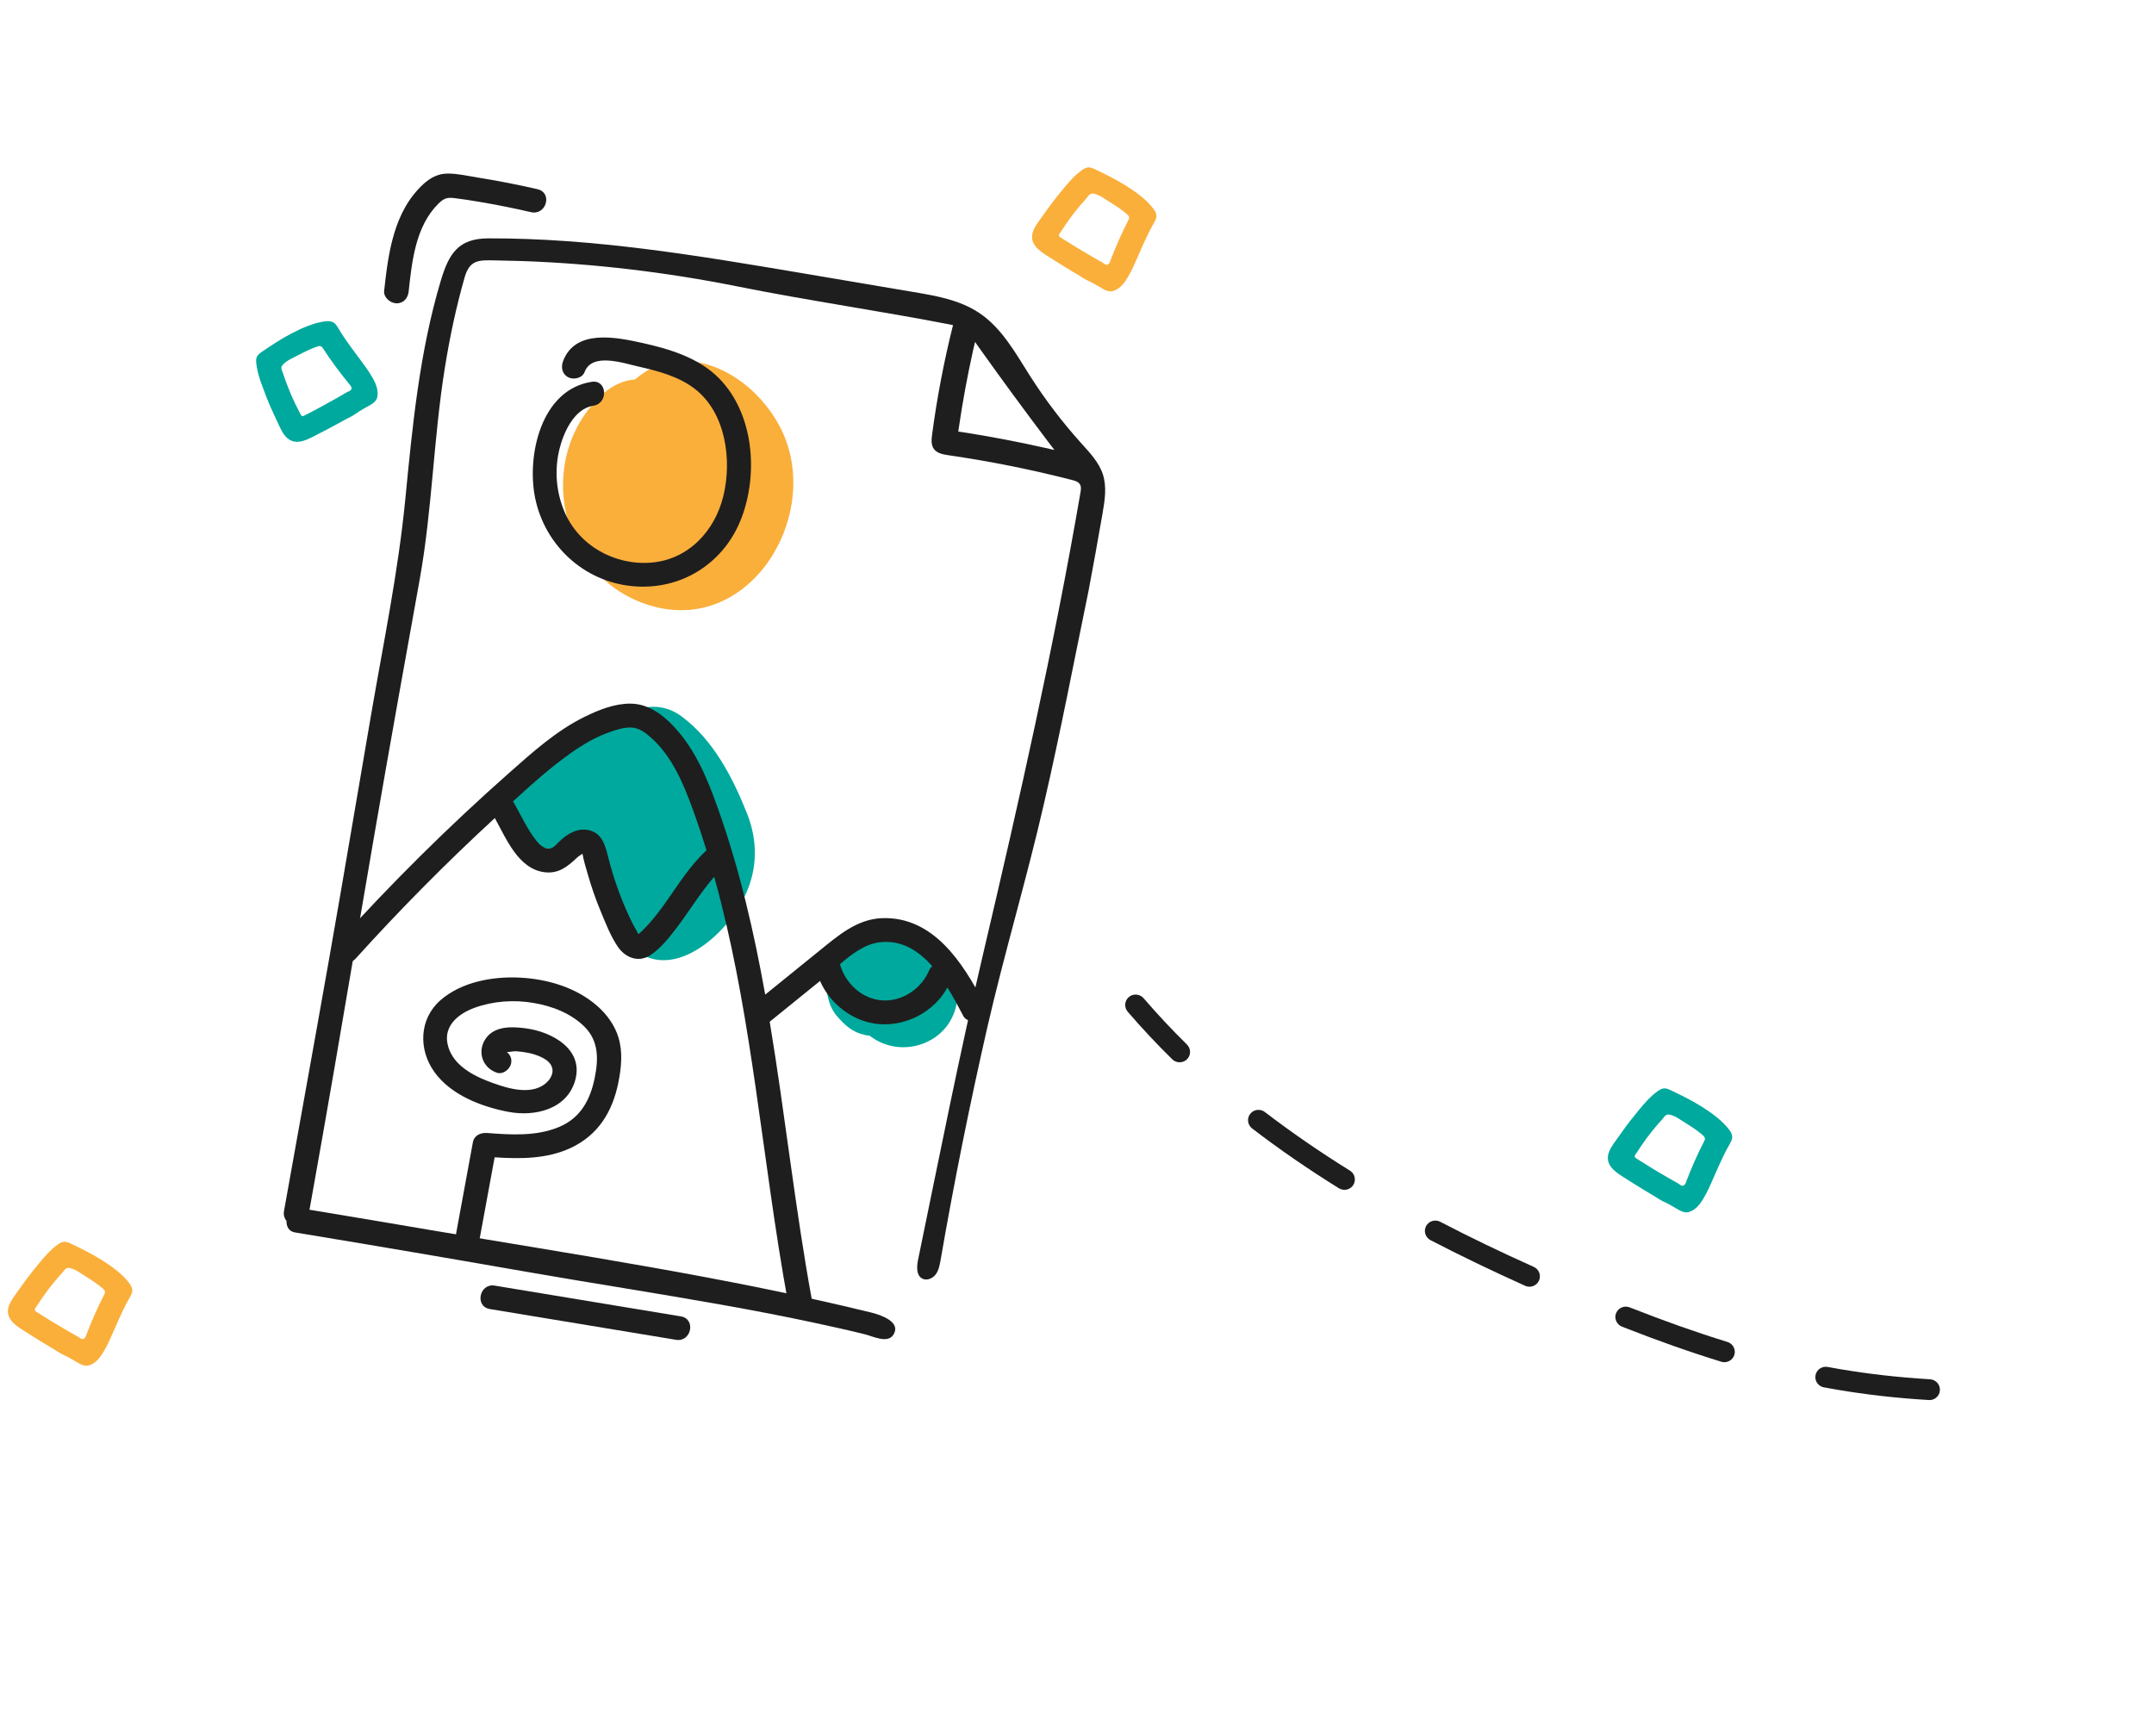 <svg width="206" height="166" viewBox="0 0 206 166" fill="none" xmlns="http://www.w3.org/2000/svg">
<path d="M74.876 41.408C73.243 37.777 69.406 34.481 65.223 34.517C63.49 34.533 61.977 35.226 60.729 36.288C59.63 36.371 58.543 36.877 57.669 37.666C51.013 43.697 53.387 55.23 62.129 57.897C71.602 60.791 78.536 49.556 74.876 41.408Z" fill="#FAAF3B"/>
<path d="M71.436 77.786C70.069 74.35 68.208 70.743 65.164 68.503C64.025 67.667 62.792 67.459 61.67 67.677C57.892 67.575 53.16 71.324 50.651 73.195C46.229 76.499 50.962 83.694 55.411 80.372C55.599 80.23 55.796 80.101 55.984 79.959C56.476 83.278 57.47 86.812 59.45 89.533C62.44 93.659 66.691 91.581 69.41 88.463C72.096 85.367 72.969 81.646 71.436 77.786Z" fill="#00A99D"/>
<path d="M90.19 91.114C88.442 89.095 85.248 88.045 82.693 89.025C80.923 89.705 79.722 91.081 79.221 92.881C78.845 94.222 79.084 96.059 80.012 97.144C80.79 98.052 81.524 98.74 82.748 98.993C82.878 99.019 83.015 99.042 83.153 99.053C83.373 99.215 83.602 99.361 83.832 99.497C85.477 100.42 87.471 100.364 89.087 99.43C92.076 97.682 92.331 93.594 90.19 91.114Z" fill="#00A99D"/>
<path d="M99.85 76.82C101.411 70.077 102.707 63.284 104.103 56.512C104.57 54.05 105.013 51.59 105.44 49.12C105.655 47.88 105.864 46.58 105.477 45.379C105.104 44.221 104.228 43.305 103.415 42.401C101.615 40.407 99.986 38.266 98.536 35.999C97.123 33.781 95.812 31.355 93.606 29.902C91.769 28.688 89.522 28.288 87.344 27.927C83.821 27.328 80.285 26.733 76.762 26.135C66.804 24.455 56.784 22.762 46.684 22.798C43.818 22.808 42.928 24.272 42.156 26.845C40.116 33.654 39.443 40.768 38.755 47.809C38.073 54.763 36.66 61.526 35.482 68.408C35.157 70.297 34.836 72.198 34.511 74.088C33.265 81.41 31.98 88.977 30.192 98.932L27.161 115.82C27.099 116.146 27.164 116.434 27.335 116.685L27.4 116.769L27.402 116.874C27.407 117.138 27.496 117.787 28.299 117.888C35.79 119.124 43.267 120.398 50.743 121.706C56.733 122.749 62.884 123.697 68.92 124.773C71.984 125.317 75.034 125.899 78.074 126.556C79.639 126.896 81.204 127.236 82.747 127.625C83.474 127.81 84.861 128.499 85.408 127.701C86.283 126.421 84.164 125.745 83.331 125.538C69.384 122.124 55.121 120.017 40.972 117.612C37.301 116.989 33.63 116.366 29.95 115.759L29.596 115.703L29.662 115.355C31.418 105.562 32.673 98.165 33.891 91.006C35.11 83.841 36.374 76.428 38.125 66.629L40.145 55.383C41.342 48.699 41.461 41.873 42.551 35.137C43.017 32.249 43.621 29.378 44.425 26.566C44.925 24.795 45.814 24.879 47.42 24.906C48.281 24.92 49.129 24.944 49.989 24.969C56.802 25.212 63.737 26.035 70.476 27.385C77.343 28.766 84.269 29.745 91.143 31.093C90.278 34.547 89.611 38.036 89.143 41.56C89.081 42.032 89.031 42.559 89.316 42.944C89.619 43.357 90.186 43.462 90.699 43.539C94.691 44.117 98.645 44.91 102.543 45.912C102.817 45.98 103.116 46.071 103.268 46.307C103.42 46.537 103.38 46.844 103.329 47.12C100.784 61.912 97.484 76.513 94.046 91.128C91.745 100.913 89.806 110.768 87.775 120.615C87.676 121.208 87.64 121.953 88.164 122.266C88.587 122.523 89.168 122.304 89.473 121.905C89.777 121.518 89.865 121.005 89.952 120.527C91.238 113.095 92.728 105.7 94.404 98.343C96.058 91.122 98.203 84.032 99.85 76.82ZM99.904 42.827C97.296 42.237 94.63 41.734 91.997 41.325L91.648 41.276L91.696 40.93C92.057 38.441 92.521 35.932 93.07 33.47L93.247 32.701L93.702 33.343C95.749 36.224 97.957 39.232 100.259 42.276L100.837 43.037L99.904 42.827Z" fill="#1E1E1E"/>
<path d="M128.375 113.777C128.775 113.859 129.197 113.695 129.425 113.333C129.715 112.868 129.571 112.254 129.107 111.965C126.208 110.165 123.469 108.274 120.965 106.356C120.529 106.021 119.9 106.101 119.564 106.534C119.228 106.967 119.311 107.591 119.747 107.927C122.301 109.89 125.097 111.816 128.048 113.651C128.154 113.708 128.262 113.753 128.375 113.777Z" fill="#1E1E1E"/>
<path d="M147.182 122.48C147.409 121.978 147.183 121.394 146.682 121.168C143.458 119.72 140.532 118.311 137.733 116.852C137.244 116.599 136.641 116.784 136.383 117.268C136.13 117.753 136.318 118.352 136.805 118.611C139.642 120.083 142.606 121.512 145.862 122.978C145.932 123.01 146.004 123.031 146.072 123.045C146.517 123.137 146.987 122.912 147.182 122.48Z" fill="#1E1E1E"/>
<path d="M164.709 130.265C165.206 130.367 165.712 130.081 165.866 129.587C166.027 129.065 165.73 128.508 165.205 128.347C162.262 127.442 159.203 126.361 155.853 125.04C155.342 124.835 154.761 125.089 154.556 125.595C154.352 126.102 154.609 126.681 155.119 126.885C158.519 128.223 161.628 129.32 164.62 130.241C164.647 130.252 164.675 130.258 164.709 130.265Z" fill="#1E1E1E"/>
<path d="M185.525 132.97C185.555 132.422 185.134 131.955 184.583 131.918C181.643 131.743 178.751 131.421 175.99 130.951C175.592 130.88 175.19 130.809 174.792 130.739C174.248 130.638 173.728 130.992 173.629 131.532C173.53 132.067 173.878 132.577 174.408 132.686C174.414 132.687 174.42 132.688 174.425 132.689C174.833 132.768 175.247 132.841 175.656 132.908C178.491 133.394 181.458 133.725 184.473 133.904C185.019 133.94 185.494 133.519 185.525 132.97Z" fill="#1E1E1E"/>
<path d="M113.526 101.306C113.911 100.919 113.906 100.287 113.515 99.903C112.058 98.469 110.666 96.979 109.371 95.474C109.01 95.055 108.379 95.007 107.959 95.358C107.539 95.715 107.492 96.342 107.847 96.76C109.179 98.313 110.611 99.841 112.107 101.312C112.249 101.452 112.424 101.541 112.605 101.578C112.932 101.645 113.275 101.552 113.526 101.306Z" fill="#1E1E1E"/>
<path d="M43.496 18.952C44.304 19.054 45.113 19.18 45.914 19.316C47.546 19.588 49.165 19.922 50.777 20.29C52.243 20.627 52.883 18.435 51.395 18.093C49.503 17.656 47.603 17.288 45.69 16.981C44.751 16.828 43.747 16.592 42.798 16.6C41.88 16.604 41.136 17.017 40.491 17.608C37.653 20.217 37.136 24.18 36.738 27.818C36.67 28.434 37.314 28.988 37.898 29.009C38.581 29.033 39.01 28.52 39.079 27.904C39.397 24.991 39.739 21.651 41.921 19.485C42.444 18.974 42.745 18.855 43.496 18.952Z" fill="#1E1E1E"/>
<path d="M64.654 128.143C66.116 128.386 66.584 126.147 65.117 125.903C59.178 124.923 53.247 123.939 47.309 122.959C45.847 122.716 45.379 124.956 46.846 125.2C52.785 126.18 58.716 127.164 64.654 128.143Z" fill="#1E1E1E"/>
<path d="M94.068 95.897C92.094 92.091 89.256 87.628 84.336 87.816C81.916 87.913 80.094 89.534 78.315 90.971C76.606 92.359 74.891 93.745 73.182 95.127C72.65 92.174 72.056 89.237 71.335 86.32C70.587 83.275 69.713 80.268 68.658 77.312C67.662 74.502 66.5 71.663 64.414 69.458C63.323 68.304 61.969 67.313 60.313 67.298C58.806 67.279 57.28 67.887 55.946 68.54C53.218 69.876 50.942 71.929 48.689 73.923C42.927 79.018 37.456 84.441 32.303 90.146C31.312 91.244 33.032 92.773 34.016 91.679C38.239 87.003 42.682 82.517 47.322 78.242C48.412 80.201 49.569 83.115 52.082 83.423C53.413 83.586 54.267 82.893 55.173 82.04C55.341 81.882 55.514 81.783 55.699 81.658C55.706 81.677 55.714 81.696 55.721 81.721C55.828 82.344 56.031 82.982 56.206 83.59C56.549 84.806 56.966 86.007 57.454 87.176C57.921 88.306 58.405 89.551 59.096 90.563C59.815 91.611 61.085 92.1 62.216 91.347C63.158 90.718 63.942 89.741 64.624 88.854C65.886 87.216 66.946 85.414 68.301 83.86C68.518 84.635 68.728 85.414 68.925 86.196C70.419 92.07 71.398 98.047 72.269 104.031C73.261 110.852 74.107 117.701 75.349 124.486C75.459 125.093 75.901 125.599 76.575 125.557C77.141 125.522 77.758 124.954 77.649 124.342C76.029 115.511 75.085 106.574 73.612 97.721C75.215 96.422 76.824 95.12 78.427 93.821C79.386 96.045 81.618 97.743 84.052 97.948C86.694 98.171 89.351 96.751 90.608 94.447C91.187 95.378 91.689 96.335 92.124 97.166C92.41 97.715 93.238 97.81 93.72 97.495C94.306 97.108 94.354 96.446 94.068 95.897ZM63.82 86.083C63.219 86.941 62.591 87.792 61.874 88.561C61.715 88.733 61.551 88.897 61.382 89.061C61.316 89.123 61.156 89.248 61.066 89.34C61.03 89.286 60.982 89.235 60.975 89.211C60.845 88.927 60.661 88.65 60.519 88.369C59.486 86.305 58.697 84.116 58.14 81.881C57.88 80.835 57.571 79.708 56.362 79.412C55.23 79.138 54.245 79.752 53.472 80.504C53.164 80.802 52.881 81.205 52.408 81.16C51.946 81.117 51.559 80.74 51.283 80.397C50.434 79.322 49.833 77.989 49.159 76.805C49.129 76.752 49.092 76.704 49.055 76.655C50.861 75.001 52.695 73.353 54.696 71.95C55.823 71.16 57.019 70.467 58.324 70.012C58.965 69.788 59.658 69.563 60.348 69.583C61.096 69.603 61.682 70.045 62.225 70.519C64.275 72.326 65.354 74.937 66.267 77.443C66.732 78.725 67.165 80.017 67.567 81.32C66.075 82.706 64.979 84.425 63.82 86.083ZM88.868 92.792C88.134 94.55 86.311 95.803 84.384 95.68C82.429 95.551 80.839 94.05 80.329 92.216C81.442 91.266 82.665 90.327 84.034 90.136C86.165 89.84 87.828 90.901 89.162 92.42C89.036 92.517 88.929 92.635 88.868 92.792Z" fill="#1E1E1E"/>
<path d="M59.149 99.234C58.801 98.07 58.045 97.027 57.134 96.226C55.114 94.443 52.352 93.633 49.703 93.502C47.113 93.37 44.124 93.916 42.13 95.659C40.085 97.445 39.994 100.369 41.542 102.528C43.123 104.729 46.017 105.84 48.602 106.338C51.148 106.828 54.238 106.105 55.015 103.304C55.833 100.337 52.78 98.686 50.302 98.355C48.962 98.178 47.267 98.097 46.428 99.372C45.617 100.595 46.141 102.134 47.521 102.599C48.109 102.797 48.766 102.266 48.88 101.712C48.975 101.252 48.792 100.882 48.475 100.624C48.752 100.623 49.083 100.527 49.373 100.546C50.15 100.601 50.98 100.743 51.688 101.071C52.178 101.294 52.719 101.634 52.824 102.21C52.954 102.92 52.366 103.575 51.783 103.893C50.27 104.726 48.066 103.95 46.59 103.377C44.941 102.733 43.133 101.659 42.787 99.772C42.468 98.041 43.903 96.93 45.372 96.392C47.16 95.739 49.158 95.602 51.032 95.925C52.817 96.229 54.605 96.913 55.903 98.203C57.279 99.573 57.235 101.327 56.874 103.104C56.447 105.205 55.512 106.94 53.442 107.797C51.28 108.695 48.872 108.537 46.585 108.363C45.976 108.319 45.346 108.58 45.225 109.25C44.696 112.131 44.166 115.012 43.637 117.892C43.374 119.339 45.629 119.81 45.894 118.358C46.362 115.803 46.831 113.243 47.305 110.689C49.772 110.848 52.299 110.855 54.576 109.795C57.2 108.567 58.563 106.349 59.13 103.575C59.417 102.151 59.579 100.654 59.149 99.234Z" fill="#1E1E1E"/>
<path d="M68.781 36.197C66.853 34.228 64.051 33.382 61.43 32.8C58.949 32.254 55.014 31.43 53.847 34.547C53.633 35.128 53.751 35.783 54.353 36.088C54.859 36.344 55.682 36.175 55.903 35.59C56.616 33.67 59.647 34.745 61.081 35.064C62.93 35.481 64.893 36.002 66.422 37.17C69.415 39.458 70.016 43.985 69.183 47.422C68.374 50.776 65.841 53.53 62.254 53.812C58.745 54.087 55.309 52.152 53.956 48.877C53.186 47.019 53.022 44.964 53.488 43.017C53.872 41.414 54.888 39.083 56.752 38.802C58.203 38.582 58.069 36.294 56.6 36.517C51.725 37.251 50.35 43.602 51.181 47.645C52.114 52.158 55.824 55.616 60.473 56.061C65.133 56.508 69.282 53.872 70.92 49.526C72.529 45.286 72.095 39.579 68.781 36.197Z" fill="#1E1E1E"/>
<path d="M157.506 105.28C157.816 104.947 158.15 104.637 158.523 104.369C158.709 104.238 158.912 104.11 159.144 104.094C159.365 104.081 159.58 104.178 159.784 104.273C160.813 104.76 161.837 105.269 162.8 105.876C163.715 106.456 164.682 107.158 165.351 108.02C165.561 108.285 165.729 108.612 165.635 108.954C165.586 109.137 165.486 109.303 165.393 109.471C164.63 110.803 164.085 112.22 163.445 113.612C163.294 113.943 163.122 114.264 162.94 114.577C162.751 114.894 162.545 115.208 162.275 115.462C162.062 115.669 161.805 115.832 161.522 115.919C161.196 116.016 160.868 115.895 160.583 115.737C160.098 115.468 159.627 115.155 159.114 114.932C158.795 114.796 158.49 114.564 158.191 114.391C157.855 114.194 157.521 113.99 157.186 113.787C156.507 113.372 155.835 112.953 155.17 112.524C154.771 112.267 154.362 111.996 154.076 111.615C153.273 110.545 154.22 109.549 154.824 108.675C155.284 108.011 155.765 107.362 156.277 106.732C156.678 106.242 157.069 105.745 157.506 105.28ZM161.267 112.994C161.771 111.69 162.333 110.393 162.977 109.153C163.015 109.08 163.054 109.006 163.054 108.918C163.056 108.767 162.929 108.641 162.815 108.542C162.318 108.124 161.781 107.762 161.227 107.426C160.742 107.127 160.167 106.664 159.587 106.597C159.282 106.564 159.13 106.871 158.961 107.064C158.635 107.417 158.324 107.785 158.024 108.155C157.684 108.581 157.352 109.021 157.041 109.471C156.882 109.701 156.729 109.932 156.58 110.17C156.467 110.345 156.19 110.603 156.445 110.767C157.494 111.439 158.565 112.092 159.649 112.712C159.917 112.867 160.19 113.023 160.465 113.173C160.644 113.274 160.847 113.52 161.07 113.35C161.169 113.271 161.224 113.143 161.267 113.023C161.257 113.015 161.259 113.004 161.267 112.994Z" fill="#00A99D"/>
<path d="M4.494 119.951C4.804 119.617 5.139 119.307 5.511 119.039C5.697 118.908 5.9 118.781 6.133 118.764C6.353 118.751 6.568 118.848 6.772 118.943C7.801 119.43 8.825 119.939 9.788 120.546C10.704 121.126 11.671 121.828 12.34 122.69C12.55 122.955 12.717 123.282 12.623 123.625C12.574 123.807 12.475 123.973 12.381 124.141C11.618 125.473 11.073 126.89 10.433 128.282C10.283 128.613 10.111 128.934 9.928 129.247C9.739 129.564 9.534 129.878 9.264 130.132C9.05 130.339 8.793 130.502 8.51 130.59C8.185 130.686 7.857 130.566 7.572 130.408C7.086 130.138 6.615 129.825 6.103 129.602C5.784 129.467 5.479 129.234 5.179 129.062C4.843 128.864 4.509 128.66 4.174 128.457C3.495 128.043 2.823 127.624 2.159 127.195C1.759 126.937 1.35 126.666 1.064 126.286C0.262 125.215 1.208 124.219 1.812 123.345C2.272 122.681 2.753 122.032 3.265 121.402C3.665 120.918 4.057 120.415 4.494 119.951ZM8.255 127.664C8.759 126.36 9.321 125.063 9.965 123.824C10.004 123.75 10.042 123.676 10.043 123.589C10.045 123.437 9.918 123.312 9.803 123.212C9.307 122.794 8.77 122.433 8.216 122.096C7.73 121.798 7.155 121.335 6.575 121.267C6.27 121.234 6.119 121.541 5.949 121.734C5.624 122.087 5.313 122.455 5.013 122.825C4.672 123.252 4.34 123.691 4.03 124.141C3.87 124.371 3.717 124.602 3.568 124.84C3.455 125.015 3.178 125.274 3.433 125.437C4.482 126.109 5.553 126.762 6.637 127.383C6.905 127.537 7.179 127.693 7.454 127.843C7.633 127.944 7.835 128.19 8.058 128.02C8.157 127.941 8.213 127.813 8.255 127.693C8.244 127.691 8.247 127.674 8.255 127.664Z" fill="#FAAF3B"/>
<path d="M102.438 17.194C102.748 16.861 103.083 16.55 103.456 16.283C103.642 16.151 103.844 16.024 104.077 16.008C104.297 15.995 104.513 16.092 104.717 16.186C105.745 16.673 106.77 17.182 107.732 17.79C108.648 18.37 109.615 19.071 110.284 19.933C110.494 20.199 110.662 20.525 110.568 20.868C110.518 21.05 110.419 21.217 110.326 21.384C109.563 22.716 109.018 24.134 108.378 25.526C108.227 25.857 108.055 26.178 107.873 26.49C107.684 26.808 107.478 27.121 107.208 27.375C106.995 27.582 106.738 27.745 106.455 27.833C106.129 27.929 105.801 27.809 105.516 27.651C105.03 27.381 104.56 27.068 104.047 26.846C103.728 26.71 103.423 26.478 103.123 26.305C102.788 26.107 102.453 25.904 102.119 25.701C101.44 25.286 100.767 24.867 100.103 24.438C99.703 24.18 99.295 23.909 99.008 23.529C98.206 22.458 99.152 21.462 99.756 20.588C100.217 19.924 100.697 19.276 101.21 18.646C101.611 18.156 102.001 17.659 102.438 17.194ZM106.2 24.907C106.704 23.604 107.265 22.306 107.909 21.067C107.948 20.993 107.987 20.919 107.987 20.832C107.989 20.681 107.862 20.555 107.747 20.456C107.251 20.038 106.714 19.676 106.16 19.34C105.675 19.041 105.1 18.578 104.519 18.511C104.215 18.477 104.063 18.785 103.894 18.977C103.568 19.331 103.257 19.699 102.957 20.069C102.616 20.495 102.284 20.935 101.974 21.384C101.815 21.614 101.661 21.846 101.512 22.083C101.4 22.259 101.123 22.517 101.377 22.68C102.427 23.352 103.498 24.005 104.581 24.626C104.849 24.781 105.123 24.936 105.398 25.086C105.577 25.188 105.779 25.434 106.003 25.264C106.101 25.185 106.157 25.056 106.199 24.936C106.189 24.928 106.197 24.918 106.2 24.907Z" fill="#FAAF3B"/>
<path d="M24.801 36.107C24.667 35.671 24.564 35.229 24.511 34.774C24.487 34.547 24.478 34.306 24.579 34.105C24.678 33.909 24.87 33.774 25.049 33.647C25.982 33.005 26.935 32.378 27.948 31.857C28.909 31.36 30.002 30.879 31.085 30.734C31.424 30.687 31.79 30.71 32.044 30.961C32.181 31.095 32.275 31.266 32.377 31.427C33.157 32.75 34.131 33.932 35.02 35.178C35.23 35.473 35.431 35.783 35.608 36.094C35.794 36.418 35.961 36.751 36.05 37.114C36.12 37.402 36.14 37.704 36.075 37.995C36.001 38.324 35.731 38.548 35.45 38.712C34.974 38.994 34.465 39.239 34.02 39.574C33.742 39.779 33.388 39.928 33.089 40.094C32.75 40.281 32.406 40.467 32.062 40.653C31.367 41.029 30.662 41.398 29.959 41.755C29.532 41.971 29.099 42.185 28.622 42.244C27.291 42.396 26.891 41.087 26.424 40.127C26.074 39.4 25.744 38.661 25.453 37.906C25.231 37.299 24.988 36.712 24.801 36.107ZM33.395 36.729C32.508 35.641 31.654 34.507 30.897 33.329C30.852 33.261 30.802 33.187 30.735 33.144C30.604 33.064 30.43 33.11 30.284 33.162C29.674 33.381 29.093 33.664 28.524 33.967C28.022 34.237 27.333 34.498 26.984 34.963C26.804 35.206 26.998 35.492 27.077 35.736C27.224 36.192 27.389 36.647 27.568 37.092C27.769 37.601 27.989 38.102 28.227 38.601C28.351 38.854 28.477 39.102 28.608 39.351C28.705 39.534 28.794 39.903 29.062 39.771C30.172 39.206 31.266 38.608 32.352 37.992C32.625 37.838 32.892 37.683 33.161 37.522C33.341 37.419 33.657 37.367 33.613 37.096C33.593 36.969 33.508 36.864 33.43 36.76C33.414 36.751 33.404 36.743 33.395 36.729Z" fill="#00A99D"/>
</svg>
